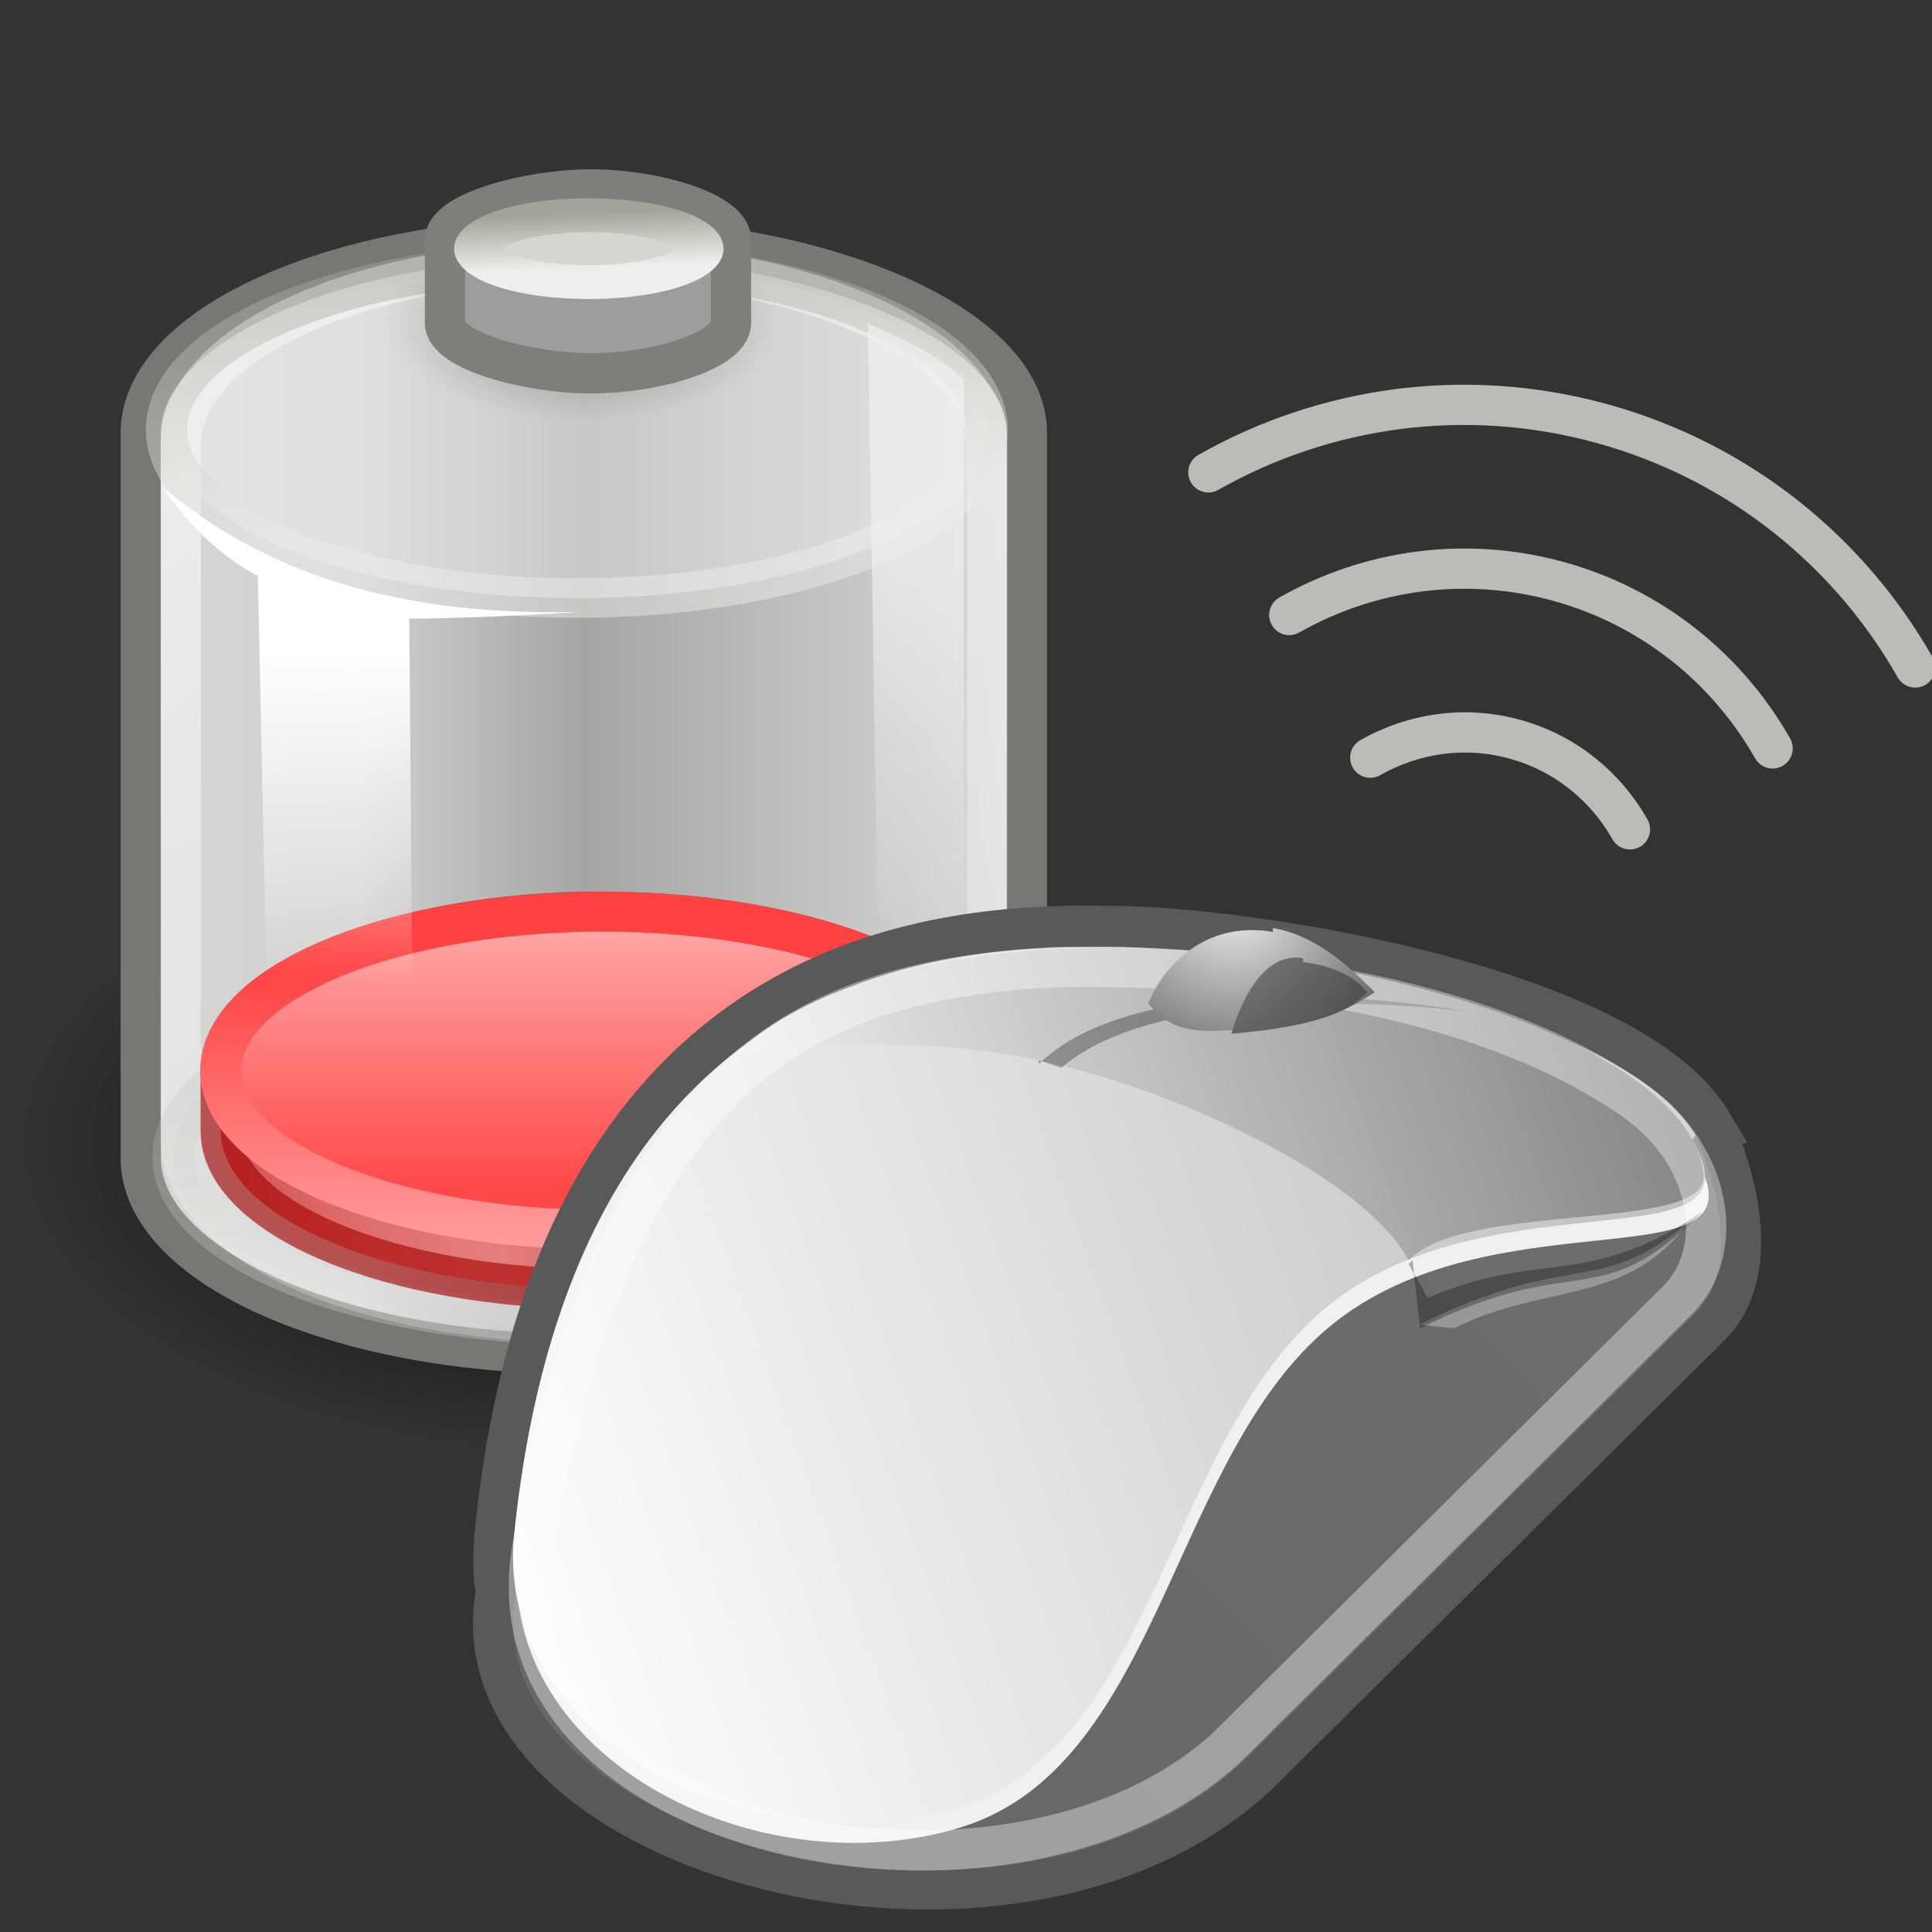 <?xml version="1.0" encoding="UTF-8" standalone="no"?>
<!-- Created with Inkscape (http://www.inkscape.org/) -->
<svg
   xmlns:svg="http://www.w3.org/2000/svg"
   xmlns="http://www.w3.org/2000/svg"
   xmlns:xlink="http://www.w3.org/1999/xlink"
   version="1.0"
   width="48"
   height="48"
   id="svg1328">
  <rect width="100%" height="100%" fill="#333333" stroke="none"/>
  <defs
     id="defs3">
    <linearGradient
       x1="16.345"
       y1="30.36"
       x2="34.009"
       y2="13.048"
       id="aigrd2"
       gradientUnits="userSpaceOnUse"
       gradientTransform="matrix(0.938,0,0,0.938,6.486,12.646)">
      <stop
         style="stop-color:#686868;stop-opacity:1"
         offset="0"
         id="stop3655" />
      <stop
         style="stop-color:#6d6d6d;stop-opacity:1"
         offset="1"
         id="stop3657" />
    </linearGradient>
    <linearGradient
       x1="6.862"
       y1="27.354"
       x2="39.192"
       y2="15.62"
       id="aigrd3"
       gradientUnits="userSpaceOnUse"
       gradientTransform="matrix(0.938,0,0,0.938,6.486,12.646)">
      <stop
         style="stop-color:#fcfcfc;stop-opacity:1"
         offset="0"
         id="stop3664" />
      <stop
         style="stop-color:#bbbbbb;stop-opacity:1"
         offset="1"
         id="stop3666" />
    </linearGradient>
    <linearGradient
       x1="14.948"
       y1="19.663"
       x2="37.141"
       y2="11.608"
       id="aigrd4"
       gradientUnits="userSpaceOnUse"
       gradientTransform="matrix(0.938,0,0,0.938,6.486,12.646)">
      <stop
         style="stop-color:#ebebeb;stop-opacity:1"
         offset="0"
         id="stop3671" />
      <stop
         style="stop-color:#818181;stop-opacity:1"
         offset="1"
         id="stop3673" />
    </linearGradient>
    <radialGradient
       cx="12.472"
       cy="15.932"
       r="6.165"
       fx="12.472"
       fy="15.932"
       id="aigrd6"
       gradientUnits="userSpaceOnUse"
       gradientTransform="matrix(0.907,0.421,-0.421,0.907,19.29,-10.214)">
      <stop
         style="stop-color:#9e9e9e;stop-opacity:1"
         offset="0"
         id="stop3693" />
      <stop
         style="stop-color:#535353;stop-opacity:1"
         offset="1"
         id="stop3695" />
    </radialGradient>
    <radialGradient
       cx="14.547"
       cy="15.984"
       r="4.51"
       fx="14.547"
       fy="15.984"
       id="aigrd5"
       gradientUnits="userSpaceOnUse"
       gradientTransform="matrix(0.907,0.421,-0.421,0.907,19.29,-10.214)">
      <stop
         style="stop-color:#efefef;stop-opacity:1"
         offset="0"
         id="stop3686" />
      <stop
         style="stop-color:#6d6d6d;stop-opacity:1"
         offset="1"
         id="stop3688" />
    </radialGradient>
    <linearGradient
       id="linearGradient3356">
      <stop
         style="stop-color:#ff4141;stop-opacity:1"
         offset="0"
         id="stop3358" />
      <stop
         style="stop-color:#ff9d9d;stop-opacity:1"
         offset="1"
         id="stop3360" />
    </linearGradient>
    <linearGradient
       id="linearGradient3348">
      <stop
         style="stop-color:#ff4949;stop-opacity:1"
         offset="0"
         id="stop3350" />
      <stop
         style="stop-color:#ffb1b1;stop-opacity:1"
         offset="1"
         id="stop3352" />
    </linearGradient>
    <linearGradient
       id="linearGradient3338">
      <stop
         style="stop-color:#cc0000;stop-opacity:1"
         offset="0"
         id="stop3340" />
      <stop
         style="stop-color:#ff5858;stop-opacity:1"
         offset="0.5"
         id="stop3346" />
      <stop
         style="stop-color:#cc0000;stop-opacity:1"
         offset="1"
         id="stop3342" />
    </linearGradient>
    <linearGradient
       id="linearGradient3247">
      <stop
         style="stop-color:#f0f0f0;stop-opacity:1"
         offset="0"
         id="stop3249" />
      <stop
         style="stop-color:#f0f0f0;stop-opacity:0"
         offset="1"
         id="stop3251" />
    </linearGradient>
    <linearGradient
       id="linearGradient3233">
      <stop
         style="stop-color:#eeeeec;stop-opacity:1"
         offset="0"
         id="stop3235" />
      <stop
         style="stop-color:#a3a398;stop-opacity:1"
         offset="1"
         id="stop3237" />
    </linearGradient>
    <linearGradient
       id="linearGradient6924">
      <stop
         style="stop-color:#ffffff;stop-opacity:1"
         offset="0"
         id="stop6926" />
      <stop
         style="stop-color:#ffffff;stop-opacity:0"
         offset="1"
         id="stop6928" />
    </linearGradient>
    <linearGradient
       id="linearGradient4176">
      <stop
         style="stop-color:#ffffff;stop-opacity:1"
         offset="0"
         id="stop4178" />
      <stop
         style="stop-color:#ffffff;stop-opacity:0"
         offset="1"
         id="stop4180" />
    </linearGradient>
    <linearGradient
       id="linearGradient4134">
      <stop
         style="stop-color:#d6d7d5;stop-opacity:1"
         offset="0"
         id="stop4136" />
      <stop
         style="stop-color:#d1d2d0;stop-opacity:1"
         offset="0.25"
         id="stop4148" />
      <stop
         style="stop-color:#a5a6a3;stop-opacity:1"
         offset="0.5"
         id="stop4142" />
      <stop
         style="stop-color:#dddedc;stop-opacity:1"
         offset="1"
         id="stop4138" />
    </linearGradient>
    <linearGradient
       id="linearGradient4126">
      <stop
         style="stop-color:#000000;stop-opacity:1"
         offset="0"
         id="stop4128" />
      <stop
         style="stop-color:#000000;stop-opacity:0"
         offset="1"
         id="stop4130" />
    </linearGradient>
    <radialGradient
       cx="23.857"
       cy="40"
       r="17.143"
       fx="23.857"
       fy="40"
       id="radialGradient4132"
       xlink:href="#linearGradient4126"
       gradientUnits="userSpaceOnUse"
       gradientTransform="matrix(1,0,0,0.5,0,20)" />
    <linearGradient
       x1="9.303"
       y1="26.719"
       x2="38.826"
       y2="26.719"
       id="linearGradient4140"
       xlink:href="#linearGradient4134"
       gradientUnits="userSpaceOnUse"
       gradientTransform="matrix(0.766,0,0,0.779,-3.92,-1.051)" />
    <linearGradient
       x1="17.16"
       y1="14.004"
       x2="37.969"
       y2="56.576"
       id="linearGradient4182"
       xlink:href="#linearGradient4176"
       gradientUnits="userSpaceOnUse"
       gradientTransform="matrix(0.747,0,0,0.78,-3.475,-1.056)" />
    <linearGradient
       x1="16.071"
       y1="19.5"
       x2="15.786"
       y2="30"
       id="linearGradient6930"
       xlink:href="#linearGradient6924"
       gradientUnits="userSpaceOnUse"
       gradientTransform="matrix(0.786,0,0,0.786,-4.426,0.889)" />
    <radialGradient
       cx="23.857"
       cy="40"
       r="17.143"
       fx="23.857"
       fy="40"
       id="radialGradient6946"
       xlink:href="#linearGradient4126"
       gradientUnits="userSpaceOnUse"
       gradientTransform="matrix(1,0,0,0.5,0,20)" />
    <linearGradient
       x1="24"
       y1="17.246"
       x2="23.434"
       y2="8.048"
       id="linearGradient3239"
       xlink:href="#linearGradient3233"
       gradientUnits="userSpaceOnUse" />
    <linearGradient
       x1="24"
       y1="17.246"
       x2="23.434"
       y2="8.048"
       id="linearGradient3243"
       xlink:href="#linearGradient3233"
       gradientUnits="userSpaceOnUse" />
    <linearGradient
       x1="34.244"
       y1="17.695"
       x2="34.244"
       y2="29.918"
       id="linearGradient3253"
       xlink:href="#linearGradient3247"
       gradientUnits="userSpaceOnUse"
       gradientTransform="matrix(0.786,0,0,0.786,-4.235,0.239)" />
    <linearGradient
       x1="24"
       y1="17.246"
       x2="23.434"
       y2="8.048"
       id="linearGradient3255"
       xlink:href="#linearGradient3233"
       gradientUnits="userSpaceOnUse" />
    <linearGradient
       x1="11.003"
       y1="33.489"
       x2="30.452"
       y2="33.489"
       id="linearGradient3344"
       xlink:href="#linearGradient3338"
       gradientUnits="userSpaceOnUse"
       gradientTransform="matrix(0.759,0,0,0.786,-3.252,0.239)" />
    <linearGradient
       x1="24"
       y1="18.133"
       x2="24"
       y2="8.024"
       id="linearGradient3354"
       xlink:href="#linearGradient3348"
       gradientUnits="userSpaceOnUse" />
    <linearGradient
       x1="24"
       y1="10.397"
       x2="24"
       y2="20.118"
       id="linearGradient3362"
       xlink:href="#linearGradient3356"
       gradientUnits="userSpaceOnUse" />
    <linearGradient
       x1="16.345"
       y1="30.36"
       x2="34.009"
       y2="13.048"
       id="linearGradient4678"
       xlink:href="#aigrd2"
       gradientUnits="userSpaceOnUse"
       gradientTransform="matrix(0.938,0,0,0.938,6.491,12.624)" />
  </defs>
  <g
     id="layer1">
    <path
       d="M 41 40 A 17.143 8.571 0 1 1  6.714,40 A 17.143 8.571 0 1 1  41 40 z"
       transform="matrix(0.832,0,0,0.905,-5.112,-7.837)"
       style="opacity:1;color:#000000;fill:url(#radialGradient4132);fill-opacity:1;fill-rule:nonzero;stroke:none;stroke-width:1;stroke-linecap:butt;stroke-linejoin:miter;marker:none;marker-start:none;marker-mid:none;marker-end:none;stroke-miterlimit:10;stroke-dasharray:none;stroke-dashoffset:0;stroke-opacity:1;visibility:visible;display:block;overflow:visible"
       id="path3366" />
    <path
       d="M 14.408,5.887 C 8.39,5.887 3.497,8.07 3.497,10.756 C 3.497,10.949 3.497,28.57 3.497,28.771 C 3.497,31.457 8.39,33.64 14.408,33.64 C 20.425,33.64 25.513,31.457 25.513,28.771 C 25.513,28.612 25.513,10.915 25.513,10.756 C 25.513,8.07 20.425,5.887 14.408,5.887 z "
       style="opacity:1;color:#000000;fill:url(#linearGradient4140);fill-opacity:1;fill-rule:nonzero;stroke:#767973;stroke-width:1;stroke-linecap:butt;stroke-linejoin:miter;marker:none;marker-start:none;marker-mid:none;marker-end:none;stroke-miterlimit:10;stroke-dasharray:none;stroke-dashoffset:0;stroke-opacity:1;visibility:visible;display:block;overflow:visible"
       id="path3068" />
    <path
       d="M 14.419,6.5 C 8.944,6.5 4.491,8.538 4.491,11.046 C 4.491,11.226 4.491,28.12 4.491,28.307 C 4.491,30.815 8.944,32.853 14.419,32.853 C 19.895,32.853 24.525,30.815 24.525,28.307 C 24.525,28.159 24.525,11.194 24.525,11.046 C 24.525,8.538 19.895,6.5 14.419,6.5 z "
       style="opacity:0.544;color:#000000;fill:none;fill-opacity:1;fill-rule:nonzero;stroke:url(#linearGradient4182);stroke-width:1;stroke-linecap:butt;stroke-linejoin:miter;marker:none;marker-start:none;marker-mid:none;marker-end:none;stroke-miterlimit:10;stroke-dasharray:none;stroke-dashoffset:0;stroke-opacity:1;visibility:visible;display:block;overflow:visible"
       id="path4174" />
    <path
       d="M 36.857 14.071 A 12.857 5.5 0 1 1  11.143,14.071 A 12.857 5.5 0 1 1  36.857 14.071 z"
       transform="matrix(0.793,0,0,0.76,-4.702,-1.552877e-2)"
       style="opacity:0.467;color:#000000;fill:#f0f0f0;fill-opacity:1;fill-rule:nonzero;stroke:url(#linearGradient3239);stroke-width:1.288;stroke-linecap:butt;stroke-linejoin:miter;marker:none;marker-start:none;marker-mid:none;marker-end:none;stroke-miterlimit:10;stroke-dasharray:none;stroke-dashoffset:0;stroke-opacity:1;visibility:visible;display:block;overflow:visible"
       id="path3364" />
    <path
       d="M 41 40 A 17.143 8.571 0 1 1  6.714,40 A 17.143 8.571 0 1 1  41 40 z"
       transform="matrix(0.286,0,0,0.286,7.631,-3.417)"
       style="opacity:0.308;color:#000000;fill:url(#radialGradient6946);fill-opacity:1;fill-rule:nonzero;stroke:none;stroke-width:1;stroke-linecap:butt;stroke-linejoin:miter;marker:none;marker-start:none;marker-mid:none;marker-end:none;stroke-miterlimit:10;stroke-dasharray:none;stroke-dashoffset:0;stroke-opacity:1;visibility:visible;display:block;overflow:visible"
       id="path6944" />
    <path
       d="M 14.695,4.706 C 13.122,4.706 11.056,5.267 11.056,5.958 C 11.056,6.007 11.056,7.973 11.056,8.024 C 11.056,8.715 13.122,9.276 14.695,9.276 C 16.269,9.276 18.161,8.715 18.161,8.024 C 18.161,7.983 18.161,5.999 18.161,5.958 C 18.161,5.267 16.269,4.706 14.695,4.706 z "
       style="opacity:1;color:#000000;fill:#9d9e9b;fill-opacity:1;fill-rule:nonzero;stroke:#7d7f7a;stroke-width:1;stroke-linecap:butt;stroke-linejoin:miter;marker:none;marker-start:none;marker-mid:none;marker-end:none;stroke-miterlimit:10;stroke-dasharray:none;stroke-dashoffset:0;stroke-opacity:1;visibility:visible;display:block;overflow:visible"
       id="path3362" />
    <path
       d="M 36.857 14.071 A 12.857 5.5 0 1 1  11.143,14.071 A 12.857 5.5 0 1 1  36.857 14.071 z"
       transform="matrix(0.214,0,0,0.151,9.493,4.053)"
       style="opacity:1;color:#000000;fill:#d3d7cf;fill-opacity:1;fill-rule:nonzero;stroke:url(#linearGradient3255);stroke-width:5.567;stroke-linecap:butt;stroke-linejoin:miter;marker:none;marker-start:none;marker-mid:none;marker-end:none;stroke-miterlimit:10;stroke-dasharray:none;stroke-dashoffset:0;stroke-opacity:1;visibility:visible;display:block;overflow:visible"
       id="path6940" />
    <path
       d="M 36.857 14.071 A 12.857 5.5 0 1 1  11.143,14.071 A 12.857 5.5 0 1 1  36.857 14.071 z"
       transform="matrix(0.815,0,0,0.763,-4.779,18.013)"
       style="opacity:0.236;color:#000000;fill:#d3d7cf;fill-opacity:1;fill-rule:nonzero;stroke:url(#linearGradient3243);stroke-width:1.268;stroke-linecap:butt;stroke-linejoin:miter;marker:none;marker-start:none;marker-mid:none;marker-end:none;stroke-miterlimit:10;stroke-dasharray:none;stroke-dashoffset:0;stroke-opacity:1;visibility:visible;display:block;overflow:visible"
       id="path3241" />
    <path
       d="M 23.945,9.421 C 23.074,8.647 22.337,8.411 21.564,8.032 L 21.802,22.717 L 23.945,25.258 L 23.945,9.421 z "
       style="opacity:0.687;color:#000000;fill:url(#linearGradient3253);fill-opacity:1;fill-rule:nonzero;stroke:none;stroke-width:1;stroke-linecap:butt;stroke-linejoin:miter;marker:none;marker-start:none;marker-mid:none;marker-end:none;stroke-miterlimit:10;stroke-dasharray:none;stroke-dashoffset:0;stroke-opacity:1;visibility:visible;display:block;overflow:visible"
       id="path3245" />
    <path
       d="M 14.493,22.651 C 9.478,22.757 5.481,24.49 5.481,26.603 C 5.481,26.853 5.481,27.833 5.481,28.082 C 5.481,30.262 9.718,32.033 14.96,32.033 C 20.201,32.033 24.46,30.262 24.46,28.082 C 24.46,27.833 24.46,26.853 24.46,26.603 C 24.46,24.422 20.201,22.651 14.96,22.651 C 14.796,22.651 14.654,22.648 14.493,22.651 z "
       style="opacity:0.615;color:#000000;fill:url(#linearGradient3344);fill-opacity:1;fill-rule:nonzero;stroke:#a40000;stroke-width:0.996;stroke-linecap:butt;stroke-linejoin:miter;marker:none;marker-start:none;marker-mid:none;marker-end:none;stroke-miterlimit:10;stroke-dasharray:none;stroke-dashoffset:0;stroke-opacity:1;visibility:visible;display:block;overflow:visible"
       id="path3275" />
    <path
       d="M 36.857 14.071 A 12.857 5.5 0 1 1  11.143,14.071 A 12.857 5.5 0 1 1  36.857 14.071 z"
       transform="matrix(0.738,0,0,0.718,-2.743,16.5)"
       style="opacity:1;color:#000000;fill:url(#linearGradient3354);fill-opacity:1;fill-rule:nonzero;stroke:url(#linearGradient3362);stroke-width:1.373;stroke-linecap:butt;stroke-linejoin:miter;marker:none;marker-start:none;marker-mid:none;marker-end:none;stroke-miterlimit:10;stroke-dasharray:none;stroke-dashoffset:0;stroke-opacity:1;visibility:visible;display:block;overflow:visible"
       id="path3277" />
    <path
       d="M 26.478,23.505 C 22.422,23.608 14.15,24.784 12.79,38.13 C 12.745,38.624 12.743,39.109 12.822,39.567 C 12.82,39.575 12.823,39.591 12.822,39.598 C 11.657,45.573 24.985,49.232 30.884,43.755 L 42.134,32.598 C 43.453,31.279 42.284,28.558 42.134,28.223 C 42.124,28.201 42.134,28.192 42.134,28.192 C 40.258,25.003 30.98,23.505 27.603,23.505 C 27.286,23.505 26.898,23.494 26.478,23.505 z "
       style="fill:url(#linearGradient4678);fill-rule:nonzero;stroke:#595959;stroke-width:2;stroke-miterlimit:4;stroke-dasharray:none;stroke-opacity:1"
       id="path3796" />
    <path
       d="M 6.407,14.304 L 6.687,27.495 L 10.28,28.505 L 10.167,15.371 C 10.167,15.371 11.795,15.371 14.433,15.202 C 9.223,15.337 6.201,13.893 4.049,12.115 C 5.163,13.759 6.407,14.304 6.407,14.304 z "
       style="opacity:1;color:#000000;fill:url(#linearGradient6930);fill-opacity:1;fill-rule:nonzero;stroke:none;stroke-width:1;stroke-linecap:butt;stroke-linejoin:miter;marker:none;marker-start:none;marker-mid:none;marker-end:none;stroke-miterlimit:4;stroke-dasharray:none;stroke-dashoffset:0;stroke-opacity:1;visibility:visible;display:block;overflow:visible"
       id="path6922" />
    <path
       d="M 42.129,28.216 L 13.802,37.502 C 8.549,44.631 24.307,49.883 30.873,43.787 L 42.129,32.625 C 43.535,31.218 42.129,28.216 42.129,28.216 L 42.129,28.216 z "
       style="fill:url(#aigrd2);fill-rule:nonzero;stroke:none;stroke-miterlimit:4"
       id="path3659" />
    <path
       d="M 42.129,28.685 C 40.253,25.496 30.967,23.996 27.59,23.996 C 24.307,23.996 14.271,23.902 12.864,38.628 C 12.395,43.693 18.867,46.976 23.932,45.381 C 28.903,43.787 29.091,36.001 33.218,32.812 C 37.345,29.623 44.004,31.968 42.129,28.779 L 42.129,28.685 z "
       style="fill:#f0f0f0;fill-rule:nonzero;stroke:none;stroke-miterlimit:4"
       id="path3661" />
    <path
       d="M 42.129,28.216 C 40.253,25.027 30.967,23.527 27.59,23.527 C 24.213,23.527 14.271,23.433 12.77,38.159 C 12.301,43.224 18.773,46.507 23.838,44.912 C 28.809,43.318 28.997,35.533 33.124,32.343 C 37.251,29.154 43.911,31.499 42.035,28.31 L 42.129,28.216 z "
       style="fill:url(#aigrd3);fill-rule:nonzero;stroke:none;stroke-miterlimit:4"
       id="path3668" />
    <path
       d="M 42.316,29.154 C 42.598,30.655 36.407,29.811 35,31.312 C 33.874,29.248 29.278,27.091 25.808,26.34 C 22.431,25.59 18.304,26.153 18.304,26.153 C 24.026,20.9 41.847,24.465 42.316,29.154 z "
       style="fill:url(#aigrd4);fill-rule:nonzero;stroke:none;stroke-miterlimit:4"
       id="path3675" />
    <path
       d="M 35.281,32.906 C 39.033,31.03 39.69,32.25 41.941,30.374 C 40.44,32.437 38.377,31.874 36.126,33 L 35.188,32.906 L 35.281,32.906 z "
       style="opacity:0.3;fill:#ffffff;fill-rule:nonzero;stroke:none;stroke-miterlimit:4"
       id="path3677" />
    <path
       d="M 35.094,31.312 L 35.281,33 C 39.221,31.03 39.69,32.719 42.316,30.092 C 39.408,32.062 38.283,31.03 35.469,32.25 L 35,31.405 L 35.094,31.312 z "
       style="opacity:0.3;fill:#000000;fill-rule:nonzero;stroke:none;stroke-miterlimit:4"
       id="path3679" />
    <path
       d="M 25.808,26.34 L 26.371,26.528 C 29.091,24.183 36.407,25.121 36.407,25.121 C 36.407,25.121 28.622,23.714 25.808,26.434 L 25.808,26.34 z "
       style="opacity:0.3;fill:#000000;fill-rule:nonzero;stroke:none;stroke-miterlimit:4"
       id="path3681" />
    <path
       d="M 26.209,24.025 C 20.117,24.369 15.369,26.322 13.228,38.428 C 11.932,45.756 25.091,48.416 30.498,43.396 L 41.683,32.297 C 42.892,31.088 42.558,28.712 40.62,27.35 C 36.575,24.504 30.335,24.025 27.24,24.025 C 26.95,24.025 26.594,24.015 26.209,24.025 z "
       style="opacity:0.374;fill:none;fill-rule:nonzero;stroke:#ffffff;stroke-width:1;stroke-miterlimit:4;stroke-dasharray:none;stroke-opacity:1"
       id="path4680" />
    <g
       transform="matrix(0.938,0,0,0.938,6.486,12.646)"
       style="fill:#bababa;fill-rule:nonzero;stroke:#000000;stroke-miterlimit:4"
       id="g3683">
      <radialGradient
         cx="14.547"
         cy="15.984"
         r="4.51"
         fx="14.547"
         fy="15.984"
         id="radialGradient3782"
         gradientUnits="userSpaceOnUse"
         gradientTransform="matrix(0.907,0.421,-0.421,0.907,19.29,-10.214)">
        <stop
           style="stop-color:#efefef;stop-opacity:1"
           offset="0"
           id="stop3784" />
        <stop
           style="stop-color:#6d6d6d;stop-opacity:1"
           offset="1"
           id="stop3786" />
      </radialGradient>
      <path
         d="M 26.8,11.2 C 25,10.9 23.9,12.1 23.5,13.1 C 24,13.7 24.5,13.9 25.7,13.8 C 27.5,13.7 28.3,13.6 29.5,12.8 C 28.9,12.2 28,11.3 26.8,11.1 L 26.8,11.2 z "
         style="fill:url(#aigrd5);stroke:none"
         id="path3690" />
      <radialGradient
         cx="12.472"
         cy="15.932"
         r="6.165"
         fx="12.472"
         fy="15.932"
         id="radialGradient3789"
         gradientUnits="userSpaceOnUse"
         gradientTransform="matrix(0.907,0.421,-0.421,0.907,19.29,-10.214)">
        <stop
           style="stop-color:#9e9e9e;stop-opacity:1"
           offset="0"
           id="stop3791" />
        <stop
           style="stop-color:#535353;stop-opacity:1"
           offset="1"
           id="stop3793" />
      </radialGradient>
      <path
         d="M 27.6,11.9 C 26.5,11.7 25.9,13.2 25.7,13.9 C 26.8,13.8 28.6,13.6 29.3,12.8 C 29,12.4 28.4,12.1 27.6,12 L 27.6,11.9 z "
         style="fill:url(#aigrd6);stroke:none"
         id="path3697" />
    </g>
    <path
       d="M 47.583,16.583 C 45.952,13.71 43.219,11.467 39.805,10.525 C 36.392,9.583 32.895,10.107 30.021,11.736"
       style="opacity:1;color:#000000;fill:none;fill-opacity:1;fill-rule:evenodd;stroke:#babdb6;stroke-width:1;stroke-linecap:round;stroke-linejoin:miter;marker:none;marker-start:none;marker-mid:none;marker-end:none;stroke-miterlimit:4;stroke-dasharray:none;stroke-dashoffset:0;stroke-opacity:1;visibility:visible;display:inline;overflow:visible"
       id="path3235" />
    <path
       d="M 44.04,18.594 C 42.924,16.628 41.057,15.09 38.723,14.446 C 36.389,13.801 33.997,14.164 32.032,15.28"
       style="opacity:1;color:#000000;fill:none;fill-opacity:1;fill-rule:evenodd;stroke:#babdb6;stroke-width:1;stroke-linecap:round;stroke-linejoin:miter;marker:none;marker-start:none;marker-mid:none;marker-end:none;stroke-miterlimit:4;stroke-dasharray:none;stroke-dashoffset:0;stroke-opacity:1;visibility:visible;display:inline;overflow:visible"
       id="path3233" />
    <path
       d="M 40.496,20.605 C 39.895,19.545 38.899,18.714 37.641,18.367 C 36.383,18.019 35.102,18.223 34.043,18.824"
       style="opacity:1;color:#000000;fill:none;fill-opacity:1;fill-rule:evenodd;stroke:#babdb6;stroke-width:1;stroke-linecap:round;stroke-linejoin:miter;marker:none;marker-start:none;marker-mid:none;marker-end:none;stroke-miterlimit:4;stroke-dasharray:none;stroke-dashoffset:0;stroke-opacity:1;visibility:visible;display:inline;overflow:visible"
       id="path3227" />
  </g>
  <g
     id="layer2" />
</svg>
